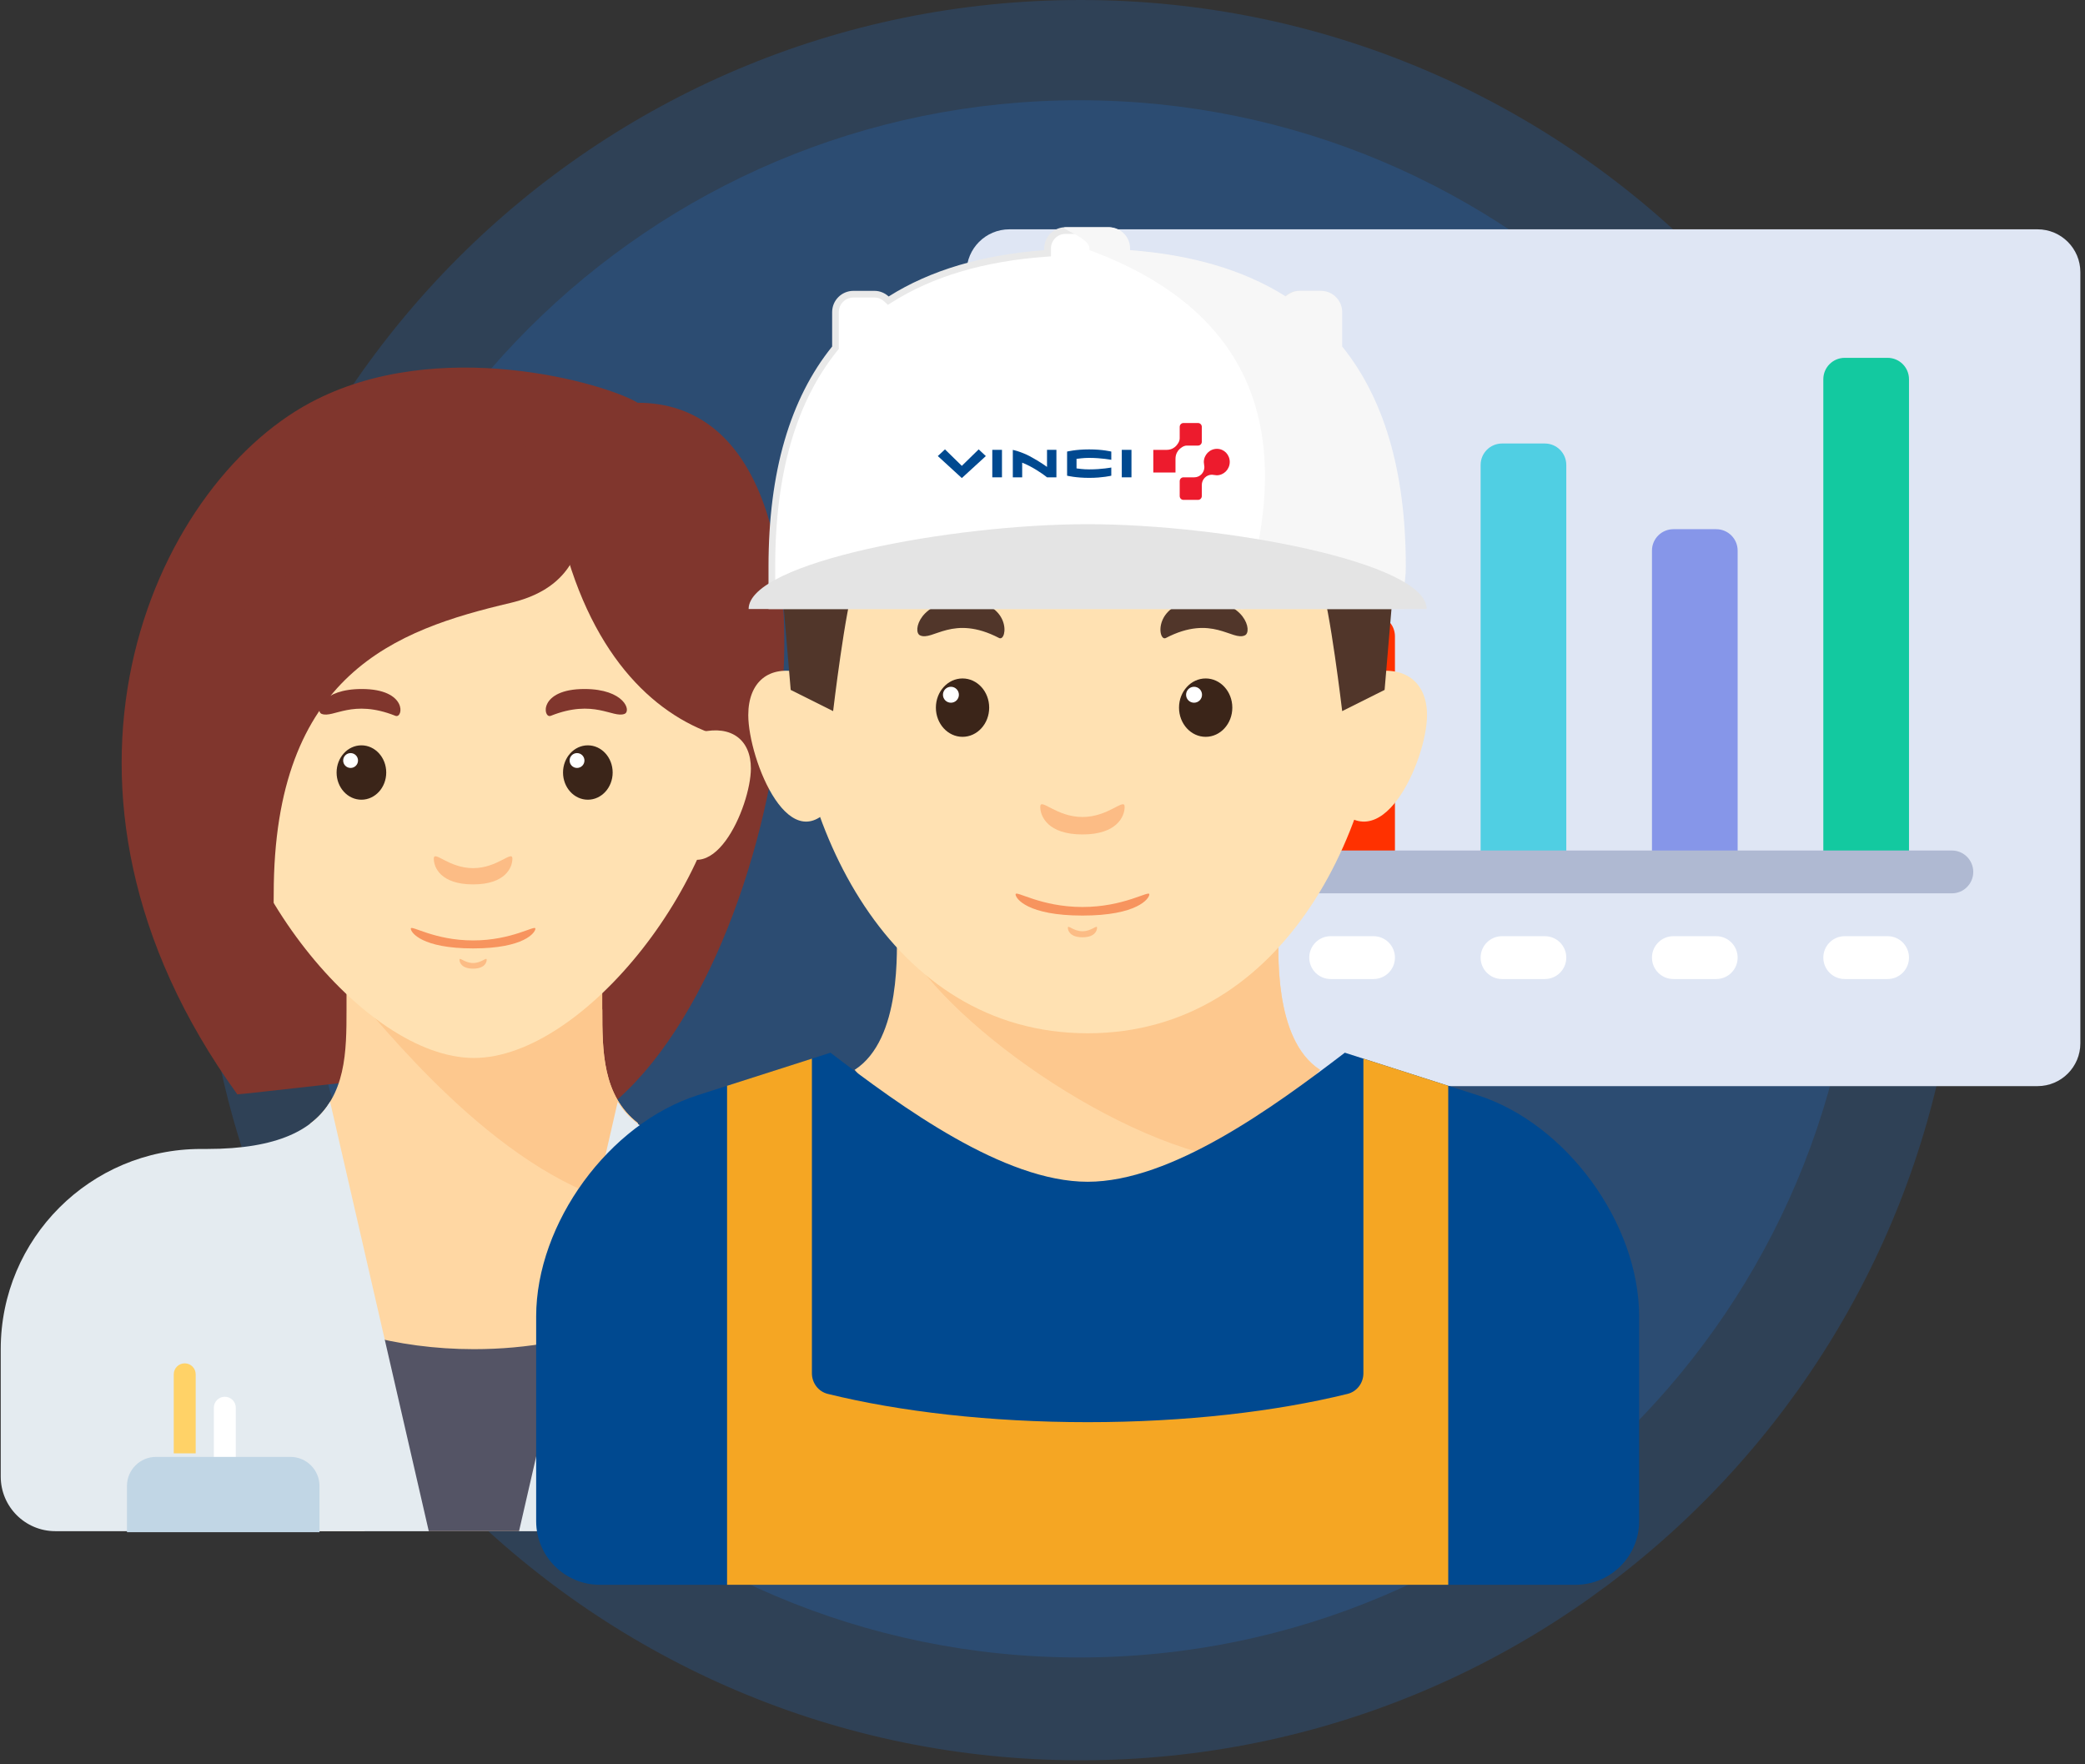 <?xml version="1.0" encoding="UTF-8"?>
<svg width="312px" height="264px" viewBox="0 0 312 264" version="1.1" xmlns="http://www.w3.org/2000/svg" xmlns:xlink="http://www.w3.org/1999/xlink">
    <rect x="0" y="0" width="312" height="264" fill="#333333" stroke="none"/>
    <!-- Generator: sketchtool 51.1 (57501) - http://www.bohemiancoding.com/sketch -->
    <title>CCBBA695-4AFD-4F38-8394-67315BEC4AE5</title>
    <desc>Created with sketchtool.</desc>
    <defs></defs>
    <g id="ASSETS" stroke="none" stroke-width="1" fill="none" fill-rule="evenodd">
        <g transform="translate(-125, -657)" id="onboarding1">
            <g transform="translate(125, 657)">
                <path d="M161.699,263.398 C234.435,263.398 293.398,204.435 293.398,131.699 C293.398,58.964 234.435,0 161.699,0 C88.964,0 30,58.964 30,131.699 C30,204.435 88.964,263.398 161.699,263.398 Z" id="Oval-4-Copy" fill="#1E7BE2" opacity="0.2"></path>
                <path d="M161.506,248.012 C225.85,248.012 278.012,195.85 278.012,131.506 C278.012,67.161 225.85,15 161.506,15 C97.161,15 45,67.161 45,131.506 C45,195.85 97.161,248.012 161.506,248.012 Z" id="Oval-4-Copy" fill="#1E7BE2" opacity="0.2"></path>
                <g id="doctor-1" transform="translate(0, 55)" fill-rule="nonzero">
                    <g id="Group">
                        <path d="M95.426,5.266 L76.363,108.752 L89.979,111.476 C118.801,90.37 131.169,5.266 95.426,5.266 Z" id="Shape" fill="#80362D"></path>
                        <path d="M95.426,5.266 C90.66,2.372 65.507,-4.977 46.406,5.266 C22.917,17.861 2.378,62.91 35.512,108.752 C35.56,108.817 60.023,106.029 60.023,106.029 L95.426,5.266 Z" id="Shape" fill="#80362D"></path>
                        <path d="M90.127,96.05 L89.979,96.05 L89.979,89.689 L51.853,89.689 L51.853,96.044 C51.853,102.269 51.826,109.036 46.406,113.129 L46.406,174.113 L70.916,174.113 C70.916,174.113 83.75,174.113 95.426,174.113 L95.426,113.033 C90.144,108.93 90.127,102.222 90.127,96.05 Z" id="Shape" fill="#FFD7A3"></path>
                        <path d="M70.916,146.879 C65.06,146.879 59.534,146.102 54.576,144.754 L54.576,174.112 L92.702,174.112 L92.702,142.957 C86.524,145.422 79.023,146.879 70.916,146.879 Z" id="Shape" fill="#545465"></path>
                        <path d="M92.702,125.092 C93.696,125.364 94.591,125.508 95.425,125.578 L95.425,113.033 C90.144,108.93 90.127,102.222 90.127,96.05 L90.123,95.892 L90.123,89.531 L60.022,89.689 L51.852,92.412 C57.299,98.54 73.98,119.986 92.702,125.092 Z" id="Shape" fill="#FDC88E"></path>
                        <path d="M109.042,54.286 C109.042,76.094 87.353,103.306 70.916,103.306 C54.479,103.306 32.789,76.094 32.789,54.286 C32.789,32.477 49.859,24.329 70.916,24.329 C91.972,24.329 109.042,32.477 109.042,54.286 Z" id="Shape" fill="#FFE1B2"></path>
                        <g id="Group-9" transform="translate(47.408, 47.656)">
                            <g id="Group">
                                <g transform="translate(2.407, 8.424)" id="Oval">
                                    <ellipse fill="#3B2519" cx="4.267" cy="4.514" rx="3.714" ry="4.068"></ellipse>
                                    <circle fill="#FFFFFF" cx="2.648" cy="2.718" r="1.111"></circle>
                                </g>
                                <path d="M0.732,4.167 C2.489,4.839 5.308,1.881 11.764,4.454 C12.941,4.924 13.643,0.442 6.723,0.442 C0.732,0.442 -0.329,3.761 0.732,4.167 Z" id="Shape" fill="#80362D"></path>
                                <g transform="translate(36.703, 8.424)" id="Oval">
                                    <ellipse fill="#3B2519" cx="3.854" cy="4.514" rx="3.714" ry="4.068"></ellipse>
                                    <circle fill="#FFFFFF" cx="2.235" cy="2.718" r="1.111"></circle>
                                </g>
                                <path d="M46.041,4.167 C44.284,4.839 41.464,1.881 35.009,4.454 C33.832,4.924 33.13,0.442 40.049,0.442 C46.041,0.442 47.101,3.761 46.041,4.167 Z" id="Shape" fill="#80362D"></path>
                            </g>
                            <path d="M23.386,27.246 C19.716,27.246 17.506,24.504 17.506,25.831 C17.506,27.157 18.567,29.678 23.386,29.678 C28.206,29.678 29.267,27.158 29.267,25.831 C29.267,24.504 27.056,27.246 23.386,27.246 Z" id="Shape" fill="#FCBC85"></path>
                            <path d="M23.386,41.442 C22.117,41.442 21.352,40.495 21.352,40.953 C21.352,41.412 21.719,42.284 23.386,42.284 C25.053,42.284 25.42,41.412 25.42,40.953 C25.42,40.495 24.656,41.442 23.386,41.442 Z" id="Shape" fill="#FCBC85"></path>
                            <path d="M23.386,38.063 C17.569,38.063 14.064,35.694 14.064,36.294 C14.064,36.895 15.746,39.257 23.386,39.257 C31.025,39.257 32.708,36.894 32.708,36.294 C32.708,35.695 29.203,38.063 23.386,38.063 Z" id="Shape" fill="#F7945E"></path>
                        </g>
                        <path d="M76.362,10.712 C74.832,10.712 69.864,12.432 65.804,13.938 L65.469,13.436 C65.469,13.436 64.909,13.876 63.938,14.639 C61.68,15.497 60.023,16.159 60.023,16.159 L60.659,17.221 C50.323,25.365 26.739,43.995 24.619,46.116 C21.896,48.839 40.959,118.319 40.959,78.796 C40.959,45.775 59.304,39.236 76.362,35.222 C84.078,33.407 86.348,28.868 87.255,24.329 C88.163,19.79 79.086,10.712 76.362,10.712 Z" id="Shape" fill="#80362D"></path>
                        <path d="M84.532,27.052 C89.525,44.981 99.511,53.094 108.872,55.477 C114.002,56.783 111.766,40.669 111.766,40.669 C111.766,40.669 104.503,22.06 103.596,21.606 C102.688,21.152 95.426,5.266 95.426,5.266 L79.086,18.883 L84.532,27.052 Z" id="Shape" fill="#80362D"></path>
                        <path d="M49.396,109.865 C46.846,114.009 41.645,116.922 30.974,116.922 L30.066,116.922 C13.522,116.922 0.109,130.334 0.109,146.879 L0.109,165.942 C0.109,170.454 3.767,174.113 8.279,174.113 L64.162,174.113 L49.396,109.865 Z" id="Shape" fill="#E4EBF0"></path>
                        <path d="M92.435,109.865 C94.986,114.009 100.186,116.922 110.858,116.922 L111.765,116.922 C128.31,116.922 141.722,130.334 141.722,146.879 L141.722,165.942 C141.722,170.454 138.064,174.113 133.552,174.113 L77.669,174.113 L92.435,109.865 Z" id="Shape" fill="#E4EBF0"></path>
                    </g>
                    <path d="M104.986,54.535 C109.442,53.513 112.362,55.696 112.362,59.982 C112.362,65.655 106.369,79.555 100.07,70.875 C93.77,62.194 104.986,54.535 104.986,54.535 Z" id="Shape" fill="#FFE1B2"></path>
                </g>
                <g id="039-analytics" transform="translate(135, 34)">
                    <path d="M9.635,128.52 L169.894,128.52 C173.435,128.52 176.305,125.65 176.305,122.11 L176.305,6.723 C176.305,3.183 173.435,0.313 169.894,0.313 L16.046,0.313 C12.505,0.313 9.635,3.183 9.635,6.723 L9.635,128.52 Z" id="Shape" fill="#DFE6F4" fill-rule="nonzero"></path>
                    <path d="M141.048,19.544 L147.458,19.544 C149.228,19.544 150.663,20.979 150.663,22.749 L150.663,96.469 L137.842,96.469 L137.842,22.749 C137.842,20.979 139.277,19.544 141.048,19.544 Z" id="Shape" fill="#13C9A0" fill-rule="nonzero"></path>
                    <path d="M115.406,45.185 L121.817,45.185 C123.587,45.185 125.022,46.62 125.022,48.391 L125.022,96.468 L112.201,96.468 L112.201,48.39 C112.201,46.621 113.636,45.185 115.406,45.185 Z" id="Shape" fill="#8696E9" fill-rule="nonzero"></path>
                    <path d="M64.124,58.006 L70.534,58.006 C72.304,58.006 73.739,59.441 73.739,61.211 L73.739,96.468 L60.918,96.468 L60.918,61.212 C60.918,59.441 62.353,58.006 64.124,58.006 Z" id="Shape" fill="#FF3100" fill-rule="nonzero"></path>
                    <path d="M38.482,77.237 L44.892,77.237 C46.662,77.237 48.097,78.672 48.097,80.442 L48.097,96.468 L35.277,96.468 L35.277,80.442 C35.277,78.672 36.712,77.237 38.482,77.237 Z" id="Shape" fill="#004990" fill-rule="nonzero"></path>
                    <path d="M89.765,32.364 L96.175,32.364 C97.945,32.364 99.38,33.799 99.38,35.57 L99.38,96.468 L86.56,96.468 L86.56,35.57 C86.56,33.799 87.995,32.364 89.765,32.364 Z" id="Shape" fill="#50CFE3" fill-rule="nonzero"></path>
                    <g id="Group" transform="translate(35.026, 105.959)" fill="#FFFFFF" fill-rule="nonzero">
                        <path d="M112.432,6.536 L106.021,6.536 C104.249,6.536 102.816,5.102 102.816,3.331 C102.816,1.559 104.25,0.125 106.021,0.125 L112.432,0.125 C114.203,0.125 115.637,1.559 115.637,3.331 C115.637,5.102 114.203,6.536 112.432,6.536 Z" id="Shape"></path>
                        <path d="M61.149,6.536 L54.738,6.536 C52.967,6.536 51.533,5.102 51.533,3.331 C51.533,1.559 52.967,0.125 54.738,0.125 L61.149,0.125 C62.92,0.125 64.354,1.559 64.354,3.331 C64.354,5.102 62.92,6.536 61.149,6.536 Z" id="Shape"></path>
                        <path d="M86.79,6.536 L80.38,6.536 C78.608,6.536 77.175,5.102 77.175,3.331 C77.175,1.559 78.609,0.125 80.38,0.125 L86.79,0.125 C88.562,0.125 89.995,1.559 89.995,3.331 C89.995,5.102 88.562,6.536 86.79,6.536 Z" id="Shape"></path>
                        <path d="M35.507,6.536 L29.097,6.536 C27.325,6.536 25.892,5.102 25.892,3.331 C25.892,1.559 27.326,0.125 29.097,0.125 L35.507,0.125 C37.279,0.125 38.713,1.559 38.713,3.331 C38.713,5.102 37.279,6.536 35.507,6.536 Z" id="Shape"></path>
                        <path d="M9.866,6.536 L3.455,6.536 C1.684,6.536 0.25,5.102 0.25,3.331 C0.25,1.559 1.684,0.125 3.455,0.125 L9.866,0.125 C11.638,0.125 13.071,1.559 13.071,3.331 C13.071,5.102 11.638,6.536 9.866,6.536 Z" id="Shape"></path>
                    </g>
                    <path d="M157.074,99.673 L32.072,99.673 C30.3,99.673 28.866,98.24 28.866,96.468 C28.866,94.696 30.3,93.263 32.072,93.263 L157.074,93.263 C158.846,93.263 160.279,94.697 160.279,96.468 C160.279,98.24 158.845,99.673 157.074,99.673 Z" id="Shape" fill="#AFB9D2" fill-rule="nonzero"></path>
                    <g id="Group" transform="translate(0.095, 112.169)"></g>
                </g>
                <g id="builder" transform="translate(80, 34)">
                    <path d="M47.886,126.088 C54.984,121.518 54.19,107.916 54.19,104.742 L111.323,104.742 C111.323,107.916 110.442,121.518 117.54,126.088 L82.756,165.048 L47.886,126.088 Z" id="Shape" fill="#FFD7A3" fill-rule="nonzero"></path>
                    <path d="M104.974,139.656 L117.54,126.088 C110.442,121.518 111.323,107.916 111.323,104.742 L54.19,104.742 C58.289,116.527 85.402,136.747 104.974,139.656 Z" id="Shape" fill="#FDC88E" fill-rule="nonzero"></path>
                    <path d="M127.193,63.48 C127.193,88.898 112.557,120.612 82.757,120.612 C52.957,120.612 38.321,88.898 38.321,63.48 C38.321,38.062 58.216,28.566 82.757,28.566 C107.298,28.566 127.193,38.062 127.193,63.48 Z" id="Shape" fill="#FFE1B2" fill-rule="nonzero"></path>
                    <path d="M155.759,203.136 C161.018,203.136 165.281,198.873 165.281,193.614 L165.281,163.003 C165.281,149.037 154.398,134.128 141.097,129.872 L121.24,123.518 C110.556,131.687 95.288,142.831 82.757,142.831 C70.226,142.831 54.958,131.687 44.274,123.518 L24.416,129.872 C11.115,134.127 0.232,149.037 0.232,163.003 L0.232,193.614 C0.232,198.873 4.495,203.136 9.755,203.136 L155.759,203.136 Z" id="Shape" fill="#004990" fill-rule="nonzero"></path>
                    <g id="Group-7" transform="translate(56, 55)" fill-rule="nonzero">
                        <g id="Group" transform="translate(0.623, 0.565)">
                            <g transform="translate(3.23, 11.629)" id="Oval">
                                <ellipse fill="#3B2519" cx="4.181" cy="4.692" rx="3.988" ry="4.368"></ellipse>
                                <circle fill="#FFFFFF" cx="2.443" cy="2.763" r="1.193"></circle>
                            </g>
                            <path d="M1.032,5.496 C2.918,6.439 5.946,2.292 12.877,5.9 C14.141,6.557 14.895,0.274 7.465,0.274 C1.032,0.274 -0.108,4.927 1.032,5.496 Z" id="Shape" fill="#51362A"></path>
                            <g transform="translate(39.409, 11.629)" id="Oval">
                                <ellipse fill="#3B2519" cx="4.384" cy="4.692" rx="3.988" ry="4.368"></ellipse>
                                <circle fill="#FFFFFF" cx="2.646" cy="2.763" r="1.193"></circle>
                            </g>
                            <path d="M49.681,5.496 C47.795,6.439 44.767,2.292 37.836,5.9 C36.572,6.557 35.818,0.274 43.248,0.274 C49.681,0.274 50.82,4.927 49.681,5.496 Z" id="Shape" fill="#51362A"></path>
                        </g>
                        <path d="M25.979,33.249 C22.038,33.249 19.664,30.306 19.664,31.73 C19.664,33.154 20.804,35.861 25.979,35.861 C31.154,35.861 32.293,33.154 32.293,31.73 C32.293,30.305 29.919,33.249 25.979,33.249 Z" id="Shape" fill="#FCBC85"></path>
                        <path d="M25.979,50.345 C24.616,50.345 23.795,49.327 23.795,49.819 C23.795,50.312 24.189,51.248 25.979,51.248 C27.769,51.248 28.163,50.312 28.163,49.819 C28.163,49.327 27.341,50.345 25.979,50.345 Z" id="Shape" fill="#FCBC85"></path>
                        <path d="M25.979,46.716 C19.733,46.716 15.97,44.172 15.97,44.817 C15.97,45.462 17.776,47.998 25.979,47.998 C34.182,47.998 35.988,45.462 35.988,44.817 C35.988,44.172 32.225,46.716 25.979,46.716 Z" id="Shape" fill="#F7945E"></path>
                    </g>
                    <path d="M28.799,128.469 L28.799,203.136 L136.715,203.136 L136.715,128.469 L124.019,124.407 L124.019,171.487 C124.019,172.94 123.055,174.225 121.644,174.572 C110.9,177.218 97.423,178.802 82.757,178.802 C68.091,178.802 54.614,177.218 43.87,174.572 C42.459,174.225 41.495,172.94 41.495,171.487 L41.495,124.407 L28.799,128.469 Z" id="Shape" fill="#F5A623" fill-rule="nonzero"></path>
                    <path d="M39.847,66.654 C35.089,65.464 31.972,68.007 31.972,73.002 C31.972,79.615 38.371,95.816 45.097,85.698 C51.823,75.581 39.847,66.654 39.847,66.654 Z" id="Shape" fill="#FFE1B2" fill-rule="nonzero"></path>
                    <path d="M124.945,66.654 C130.138,65.464 133.541,68.007 133.541,73.002 C133.541,79.615 126.557,95.816 119.215,85.698 C111.872,75.581 124.945,66.654 124.945,66.654 Z" id="Shape" fill="#FFE1B2" fill-rule="nonzero"></path>
                    <path d="M47.843,53.363 C46.52,56.802 44.669,72.407 44.669,72.407 L38.321,69.233 L36.535,48.205 L47.843,53.363 Z" id="Shape" fill="#51362A" fill-rule="nonzero"></path>
                    <path d="M117.671,53.363 C118.993,56.802 120.845,72.407 120.845,72.407 L127.193,69.233 L128.978,48.205 L117.671,53.363 Z" id="Shape" fill="#51362A" fill-rule="nonzero"></path>
                    <path d="M35.5,56.633 L129.72,56.633 L129.72,50.784 C129.72,36.651 126.513,25.859 120.309,18.159 L120.198,18.021 L120.198,12.701 C120.198,11.222 118.999,10.022 117.519,10.022 L114.355,10.022 C113.707,10.022 113.094,10.274 112.589,10.726 L112.307,10.978 L111.988,10.776 C105.807,6.875 98.088,4.617 88.921,3.931 L88.458,3.896 L88.458,3.179 C88.458,1.7 87.259,0.5 85.779,0.5 L79.442,0.5 C77.962,0.5 76.762,1.7 76.762,3.179 L76.762,3.896 L76.3,3.931 C67.131,4.619 59.42,6.887 53.245,10.785 L52.925,10.987 L52.644,10.733 C52.138,10.277 51.519,10.022 50.865,10.022 L47.701,10.022 C46.222,10.022 45.022,11.222 45.022,12.701 L45.022,18.027 L44.911,18.164 C38.7,25.873 35.5,36.679 35.5,50.784 L35.5,56.633 Z" id="Shape" stroke="#E9E9E9" fill="#FFFFFF" fill-rule="nonzero"></path>
                    <g id="VINCI-CONSTRUCTION" transform="translate(60, 29)">
                        <g transform="translate(0.208, 0.13)" id="Vinci">
                            <g>
                                <g id="Vinci-logo">
                                    <g id="g3" transform="translate(0.125, 0.168)">
                                        <path d="M19.347,4.272 L19.347,7.881 C19.347,7.881 20.636,8.207 22.654,8.207 C24.659,8.207 25.961,7.882 25.961,7.882 L25.961,6.657 C25.961,6.657 24.561,6.937 22.641,6.937 C21.709,6.937 21.091,6.825 20.759,6.79 C20.758,6.497 20.76,5.661 20.759,5.363 C21.131,5.326 21.756,5.216 22.654,5.216 C24.524,5.223 25.961,5.507 25.961,5.507 L25.961,4.272 C25.961,4.272 24.678,3.946 22.654,3.946 C20.615,3.946 19.347,4.272 19.347,4.272 L19.347,4.272 Z" id="path5" fill="#004990"></path>
                                        <polygon id="polygon7" fill="#004990" points="27.531 8.126 28.98 8.126 28.98 4.013 27.531 4.013"></polygon>
                                        <polygon id="polygon9" fill="#004990" points="8.154 8.126 9.603 8.126 9.603 4.013 8.154 4.013"></polygon>
                                        <path d="M16.343,6.57 C16.343,6.57 15.297,5.78 13.758,4.967 C12.41,4.256 11.225,4.02 11.225,4.02 L11.225,8.126 L12.627,8.126 L12.627,5.932 C12.963,6.071 13.326,6.221 13.756,6.449 C15.295,7.262 16.342,8.126 16.342,8.126 L17.749,8.126 L17.749,4.013 L16.343,4.013 L16.343,6.57 L16.343,6.57 Z" id="path11" fill="#004990"></path>
                                        <path d="M3.595,6.408 C3.271,6.099 1.075,3.943 1.075,3.943 L-2.27373675e-13,4.942 L3.595,8.236 L7.188,4.945 L6.116,3.943 C6.116,3.943 3.92,6.099 3.595,6.408 L3.595,6.408 Z" id="path13" fill="#004990"></path>
                                        <path d="M38.943,3.375 C39.254,3.375 39.506,3.119 39.506,2.803 L39.506,0.574 C39.506,0.257 39.254,0 38.943,0 L36.759,0 C36.448,0 36.198,0.257 36.198,0.574 L36.198,2.282 C36.198,2.813 35.801,3.269 35.631,3.449 C35.459,3.632 34.998,4.014 34.262,4.016 L32.247,4.016 L32.247,7.404 L35.568,7.404 L35.568,5.349 C35.57,4.597 35.943,4.128 36.122,3.953 C36.301,3.779 36.747,3.375 37.267,3.375 L38.943,3.375 L38.943,3.375 Z" id="path15" fill="#ED1B2D"></path>
                                        <path d="M43.13,4.431 C42.785,4.077 42.304,3.862 41.77,3.862 C40.678,3.862 39.807,4.768 39.807,5.851 C39.807,6.049 39.891,6.423 39.891,6.583 C39.891,7.436 39.214,8.126 38.379,8.126 L36.759,8.126 C36.448,8.126 36.198,8.383 36.198,8.7 L36.198,10.929 C36.198,11.245 36.448,11.502 36.759,11.502 L38.943,11.502 C39.254,11.502 39.506,11.245 39.506,10.929 L39.506,9.276 C39.506,8.424 40.184,7.733 41.019,7.733 C41.175,7.733 41.542,7.819 41.737,7.819 C42.799,7.819 43.687,6.931 43.687,5.818 C43.686,5.273 43.472,4.787 43.13,4.431 L43.13,4.431 Z" id="path17" fill="#ED1B2D"></path>
                                    </g>
                                </g>
                            </g>
                        </g>
                    </g>
                    <path d="M120.845,17.845 L120.845,12.701 C120.845,10.945 119.421,9.522 117.665,9.522 L114.502,9.522 C113.688,9.522 112.963,9.851 112.402,10.354 C105.988,6.306 98.104,4.106 89.105,3.432 L89.105,3.179 C89.105,1.423 87.681,0 85.925,0 L79.588,0 C77.832,0 83.024,1.423 83.024,3.179 L83.024,3.432 C107.02,12.288 114.577,30.188 105.695,57.133 C120.791,56.507 128.402,56.161 128.529,56.093 C129.754,55.441 130.367,53.671 130.367,50.784 C130.367,36.093 126.913,25.378 120.845,17.845 Z" id="Shape" fill="#F7F7F7" fill-rule="nonzero"></path>
                    <path d="M82.756,44.436 C62.435,44.436 32.024,50.12 32.024,57.132 L133.49,57.132 C133.49,50.12 103.078,44.436 82.756,44.436 Z" id="Shape" fill="#E4E4E4" fill-rule="nonzero"></path>
                </g>
                <path d="M27.642,204 C26.735,204 26,204.735 26,205.642 L26,217.465 L29.283,217.465 L29.283,205.642 C29.283,204.735 28.548,204 27.642,204 Z" id="Shape" fill="#FFD267" fill-rule="nonzero"></path>
                <path d="M33.642,209 C32.735,209 32,209.735 32,210.642 L32,222.465 L35.283,222.465 L35.283,210.642 C35.283,209.735 34.548,209 33.642,209 Z" id="Shape" fill="#FFFFFF" fill-rule="nonzero"></path>
                <path d="M43.459,218 L23.347,218 C20.946,218 19,219.947 19,222.347 L19,229.267 L47.808,229.267 L47.808,222.347 C47.807,219.946 45.861,218 43.459,218 Z" id="Shape" fill="#C1D6E5" fill-rule="nonzero"></path>
            </g>
        </g>
    </g>
</svg>